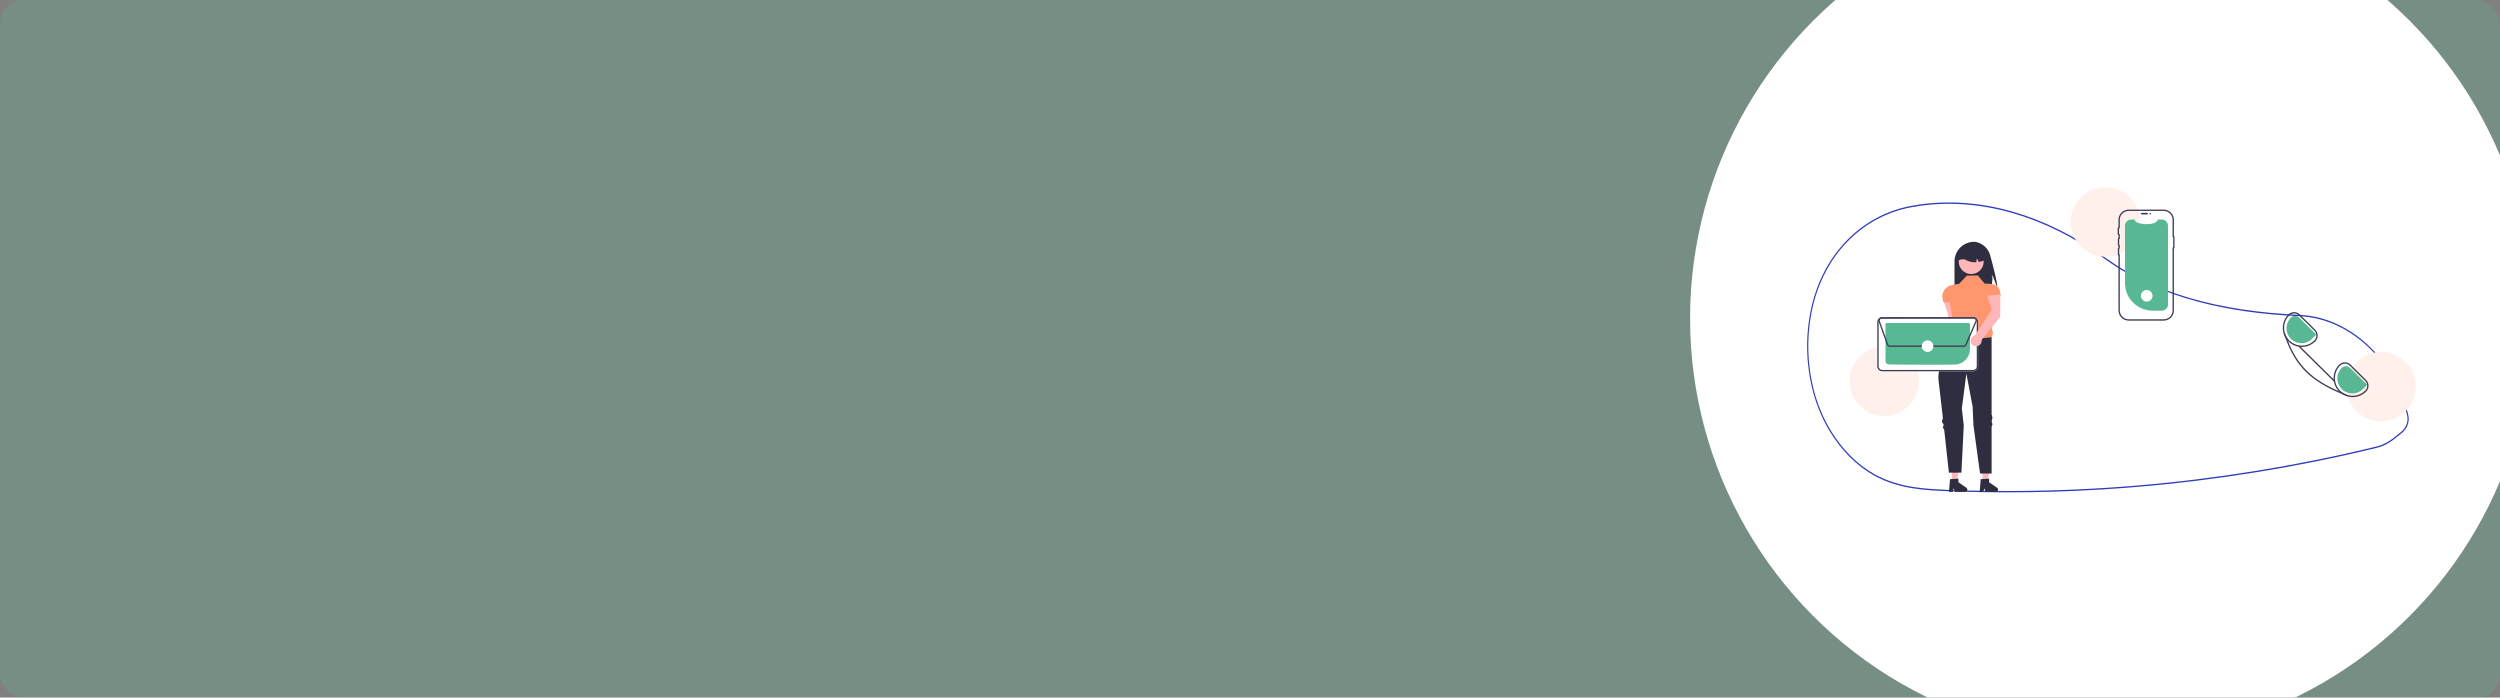 <svg width="534" height="149" viewBox="0 0 534 149" fill="none" xmlns="http://www.w3.org/2000/svg">
<rect x="0" y="0" width="534" height="149" fill="#808080" stroke="none"/>
<g clip-path="url(#clip0_705_404)">
<rect width="534" height="149" rx="5" fill="#58B893" fill-opacity="0.25"/>
<circle cx="451" cy="68" r="90" fill="white"/>
<g clip-path="url(#clip1_705_404)">
<path d="M428.812 105.168C424.889 105.168 420.972 105.098 417.061 104.958C411.473 104.757 405.695 104.549 400.324 101.571C396.566 99.487 393.239 96.144 390.701 91.903C389.004 89.028 387.76 85.909 387.013 82.656C385.618 76.734 385.666 70.563 387.151 64.662C387.672 62.639 388.39 60.672 389.294 58.789C393.211 50.678 400.355 45.233 408.894 43.851C408.965 43.842 409.036 43.841 409.107 43.847C409.145 43.849 409.184 43.851 409.223 43.849L409.273 43.833C409.402 43.789 409.534 43.755 409.668 43.732C422.838 41.771 436.761 45.738 449.93 55.204C460.112 62.523 473.607 66.465 491.184 67.254L491.434 67.267C496.327 67.548 501.06 69.565 505.122 73.101C509.131 76.591 512.142 81.247 513.828 86.566C514.035 87.215 514.225 87.89 514.392 88.572C514.548 89.207 514.537 89.871 514.36 90.5C514.184 91.129 513.847 91.701 513.383 92.162V92.163L513.34 92.208C513.234 92.313 513.123 92.413 513.01 92.507L512.877 92.617C511.753 93.542 510.866 94.273 509.804 94.841C509.096 95.217 508.343 95.501 507.563 95.687C503.279 96.731 498.929 97.699 494.634 98.565C486.292 100.247 477.73 101.634 469.186 102.689C455.791 104.34 442.308 105.168 428.812 105.168V105.168ZM409.007 44.134C408.981 44.134 408.955 44.136 408.929 44.139C400.469 45.509 393.393 50.9 389.515 58.93C388.619 60.795 387.909 62.742 387.393 64.745C385.921 70.594 385.874 76.71 387.256 82.58C387.997 85.802 389.229 88.891 390.909 91.738C393.422 95.937 396.715 99.247 400.433 101.308C405.756 104.261 411.507 104.467 417.069 104.667C434.465 105.288 451.883 104.53 469.159 102.4C477.697 101.346 486.254 99.959 494.59 98.278C498.883 97.414 503.23 96.446 507.51 95.402C508.272 95.221 509.007 94.944 509.698 94.577C510.738 94.021 511.617 93.297 512.73 92.38L512.863 92.27C512.96 92.19 513.056 92.104 513.148 92.014L513.174 91.987C514.088 91.065 514.444 89.85 514.149 88.651V88.651C513.984 87.976 513.796 87.308 513.591 86.666C510.147 75.8 501.238 68.121 491.422 67.557L491.173 67.544C483.144 67.184 476.118 66.186 469.694 64.493C462.026 62.472 455.331 59.429 449.796 55.45C436.677 46.021 422.813 42.069 409.701 44.02C409.578 44.041 409.458 44.073 409.34 44.114L409.25 44.139C409.198 44.141 409.147 44.141 409.095 44.137C409.065 44.136 409.036 44.134 409.007 44.134H409.007Z" fill="#2D3CB9"/>
<path d="M426.607 61.233C426.243 60.884 425.872 58.941 425.408 58.744C425.755 59.51 425.503 59.713 425.501 60.553C425.506 61.031 425.45 61.507 425.336 61.97H417.482V55.841C417.482 55.29 417.59 54.745 417.801 54.236C418.012 53.727 418.321 53.265 418.71 52.875C419.1 52.486 419.562 52.177 420.071 51.966C420.58 51.755 421.125 51.647 421.676 51.647C421.886 51.651 422.095 51.682 422.297 51.738C422.972 51.92 423.587 52.277 424.081 52.772C424.575 53.267 424.93 53.883 425.11 54.559C425.709 56.747 426.661 60.39 426.607 61.233Z" fill="#2F2E41"/>
<path d="M417.943 68.773L417.947 63.995L415.138 64.246L416.129 67.259L415.666 74.833C415.441 74.883 415.235 74.998 415.074 75.163C414.914 75.329 414.804 75.537 414.76 75.763C414.716 75.99 414.738 76.224 414.824 76.438C414.911 76.651 415.058 76.835 415.247 76.967C415.436 77.099 415.659 77.173 415.89 77.18C416.12 77.187 416.348 77.126 416.545 77.006C416.741 76.886 416.899 76.712 416.998 76.503C417.097 76.295 417.134 76.063 417.103 75.834L417.943 68.773Z" fill="#FFB6B6"/>
<path d="M423.469 102.912L424.604 102.912L425.144 98.536H423.469L423.469 102.912Z" fill="#FFB6B6"/>
<path d="M423.085 102.352L424.879 102.245V103.013L426.584 104.191C426.668 104.249 426.731 104.333 426.765 104.429C426.798 104.526 426.8 104.631 426.769 104.729C426.739 104.827 426.678 104.912 426.595 104.973C426.513 105.033 426.413 105.066 426.311 105.066H424.176L423.808 104.306L423.664 105.066H422.859L423.085 102.352Z" fill="#2F2E41"/>
<path d="M416.909 102.912L418.044 102.912L418.584 98.536H416.909L416.909 102.912Z" fill="#FFB6B6"/>
<path d="M416.525 102.352L418.319 102.245V103.013L420.024 104.191C420.108 104.249 420.171 104.333 420.205 104.429C420.238 104.526 420.24 104.631 420.209 104.729C420.179 104.827 420.118 104.912 420.035 104.973C419.953 105.033 419.853 105.066 419.751 105.066H417.616L417.248 104.306L417.104 105.066H416.299L416.525 102.352Z" fill="#2F2E41"/>
<path d="M422.459 58.836L420.109 58.882L418.45 60.633L417.12 60.829C416.518 60.917 415.965 61.209 415.553 61.656C415.141 62.103 414.894 62.678 414.855 63.285L415.086 64.551H416.468L417.268 69.247C416.957 70.039 416.936 70.665 417.574 70.91L419.556 74.643L425.409 72.016C425.705 71.506 425.8 70.993 425.497 70.495L425.915 63.306H427.322C427.322 61.962 426.868 60.828 425.531 60.679C425.001 60.621 424.468 60.591 423.934 60.587L422.459 58.836Z" fill="#FF966E"/>
<path d="M425.408 72.016C425.408 72.016 419.694 73.03 417.574 70.91C417.574 70.91 417.359 71.276 417.035 71.882C416.941 72.056 416.761 72.174 416.652 72.385C416.554 72.577 416.299 72.813 416.192 73.03C416.105 73.205 416.244 73.434 416.154 73.623C415.068 75.9 413.8 79.112 414.072 81.233C414.247 82.601 414.609 85.784 414.991 89.202C415.02 89.469 414.779 89.812 414.809 90.081C414.837 90.335 415.137 90.515 415.165 90.769C415.184 90.939 414.975 91.111 414.993 91.279C415.014 91.465 415.262 91.646 415.283 91.831C415.805 96.55 416.284 100.957 416.284 100.957H418.957L419.461 90.893L419.049 87.224L420.017 79.805L421.353 86.855L421.525 90.824L422.937 101.142H425.408V91.153L425.593 90.634L425.408 89.969L425.593 89.252L425.408 88.471V72.016Z" fill="#2F2E41"/>
<path d="M423.18 57.473C422.816 57.957 422.298 58.302 421.712 58.452C421.126 58.602 420.505 58.548 419.954 58.298C419.402 58.049 418.952 57.619 418.678 57.079C418.403 56.54 418.321 55.923 418.443 55.33C418.566 54.737 418.887 54.204 419.354 53.818C419.82 53.432 420.404 53.217 421.009 53.207C421.615 53.198 422.205 53.394 422.684 53.765C423.162 54.136 423.5 54.658 423.642 55.247C423.65 55.279 423.656 55.311 423.662 55.344C423.737 55.712 423.733 56.093 423.65 56.46C423.567 56.827 423.407 57.173 423.18 57.473V57.473Z" fill="#FFB6B6"/>
<path d="M422.625 55.953C422.568 55.669 422.426 55.41 422.216 55.211C422.236 55.483 422.199 55.756 422.105 56.012C421.404 56.074 420.701 55.935 420.077 55.61C419.606 55.291 419.008 55.319 418.312 55.61C418.311 55.271 418.378 54.936 418.508 54.623C418.638 54.309 418.828 54.025 419.067 53.785C419.307 53.546 419.591 53.356 419.905 53.226C420.218 53.096 420.553 53.03 420.892 53.03H421.353C422.037 53.03 422.694 53.302 423.178 53.786C423.662 54.27 423.934 54.926 423.934 55.61C423.508 55.763 423.071 55.878 422.625 55.953V55.953Z" fill="#2F2E41"/>
<path d="M402.463 88.845C406.558 88.845 409.877 85.526 409.877 81.431C409.877 77.337 406.558 74.017 402.463 74.017C398.369 74.017 395.049 77.337 395.049 81.431C395.049 85.526 398.369 88.845 402.463 88.845Z" fill="#FFF0EB"/>
<path d="M449.71 54.828C453.804 54.828 457.124 51.509 457.124 47.414C457.124 43.319 453.804 40 449.71 40C445.615 40 442.296 43.319 442.296 47.414C442.296 51.509 445.615 54.828 449.71 54.828Z" fill="#FFF0EB"/>
<path d="M508.586 90.008C512.681 90.008 516 86.689 516 82.594C516 78.5 512.681 75.18 508.586 75.18C504.491 75.18 501.172 78.5 501.172 82.594C501.172 86.689 504.491 90.008 508.586 90.008Z" fill="#FFF0EB"/>
<path d="M463.084 48.223V65.034C463.084 65.384 462.946 65.719 462.701 65.967C462.455 66.215 462.122 66.356 461.772 66.36C461.767 66.361 461.763 66.361 461.758 66.361H459.801C458.235 66.361 456.734 65.739 455.627 64.632C454.52 63.525 453.898 62.023 453.898 60.458V48.223C453.898 47.871 454.038 47.533 454.286 47.285C454.535 47.036 454.872 46.896 455.224 46.896H456.017C455.65 47.968 460.635 48.419 460.909 46.896H461.758C462.11 46.896 462.447 47.036 462.696 47.285C462.944 47.533 463.084 47.871 463.084 48.223V48.223Z" fill="#58B893"/>
<path d="M457.277 45.639C457.278 45.593 457.296 45.549 457.328 45.516C457.361 45.484 457.405 45.465 457.451 45.465H458.633C458.679 45.465 458.723 45.484 458.756 45.516C458.788 45.549 458.807 45.593 458.807 45.639C458.807 45.685 458.788 45.729 458.756 45.762C458.723 45.794 458.679 45.813 458.633 45.813H457.451C457.405 45.813 457.361 45.795 457.328 45.762C457.296 45.729 457.278 45.685 457.277 45.639V45.639Z" fill="#3F3D56"/>
<path d="M462.164 68.493H454.689C454.109 68.493 453.553 68.262 453.143 67.852C452.733 67.442 452.503 66.886 452.502 66.306V54.554C452.461 54.524 452.427 54.485 452.404 54.44C452.381 54.395 452.369 54.346 452.369 54.295V53.113C452.369 53.063 452.381 53.013 452.404 52.968C452.427 52.923 452.461 52.884 452.502 52.855V52.537C452.461 52.508 452.427 52.469 452.404 52.424C452.381 52.379 452.369 52.329 452.369 52.279V51.097C452.369 51.046 452.381 50.997 452.404 50.952C452.427 50.907 452.461 50.868 452.502 50.838V50.265C452.451 50.238 452.409 50.197 452.379 50.148C452.35 50.099 452.335 50.042 452.335 49.984V48.803C452.335 48.745 452.35 48.689 452.379 48.639C452.409 48.59 452.451 48.549 452.502 48.522V46.951C452.503 46.371 452.733 45.815 453.143 45.405C453.553 44.995 454.109 44.764 454.689 44.764H462.164C462.744 44.764 463.3 44.995 463.71 45.405C464.12 45.815 464.35 46.371 464.351 46.951V50.375C464.39 50.4 464.423 50.434 464.445 50.475C464.468 50.516 464.48 50.561 464.48 50.608V52.861C464.48 52.908 464.468 52.954 464.445 52.994C464.423 53.035 464.39 53.069 464.351 53.094V66.306C464.35 66.886 464.12 67.442 463.71 67.852C463.3 68.262 462.744 68.493 462.164 68.493V68.493ZM454.689 45.054C454.186 45.055 453.704 45.255 453.349 45.611C452.993 45.966 452.793 46.448 452.793 46.951V48.769L452.653 48.775C452.646 48.775 452.639 48.778 452.634 48.783C452.629 48.788 452.626 48.795 452.625 48.803V49.984C452.626 49.992 452.629 49.999 452.634 50.004C452.639 50.009 452.646 50.012 452.653 50.012L452.793 50.018V51.042L452.682 51.07C452.676 51.071 452.671 51.075 452.667 51.08C452.663 51.084 452.66 51.091 452.66 51.097V52.279C452.66 52.285 452.663 52.291 452.667 52.296C452.671 52.301 452.676 52.305 452.682 52.306L452.793 52.333V53.059L452.682 53.086C452.676 53.087 452.671 53.091 452.667 53.096C452.663 53.101 452.66 53.107 452.66 53.113V54.295C452.66 54.301 452.663 54.307 452.667 54.312C452.671 54.317 452.676 54.321 452.682 54.322L452.793 54.35V66.306C452.793 66.809 452.993 67.291 453.349 67.646C453.704 68.002 454.186 68.202 454.689 68.202H462.164C462.667 68.202 463.149 68.002 463.504 67.646C463.86 67.291 464.06 66.809 464.06 66.306V52.845H464.189V50.624H464.06V46.951C464.06 46.448 463.86 45.966 463.504 45.611C463.149 45.255 462.667 45.055 462.164 45.054L454.689 45.054Z" fill="#3F3D56"/>
<path d="M459.294 45.813C459.39 45.813 459.468 45.735 459.468 45.639C459.468 45.543 459.39 45.465 459.294 45.465C459.198 45.465 459.12 45.543 459.12 45.639C459.12 45.735 459.198 45.813 459.294 45.813Z" fill="#3F3D56"/>
<path d="M421.483 79.309H402.034C401.757 79.309 401.493 79.199 401.297 79.003C401.102 78.808 400.992 78.543 400.991 78.267V68.79C400.992 68.514 401.102 68.249 401.297 68.054C401.493 67.859 401.757 67.749 402.034 67.748H421.483C421.759 67.749 422.023 67.859 422.219 68.054C422.414 68.249 422.524 68.514 422.525 68.79V78.267C422.524 78.543 422.414 78.808 422.219 79.003C422.024 79.198 421.759 79.309 421.483 79.309Z" fill="white"/>
<path d="M421.483 79.309H402.034C401.757 79.309 401.493 79.199 401.297 79.003C401.102 78.808 400.992 78.543 400.991 78.267V68.79C400.992 68.514 401.102 68.249 401.297 68.054C401.493 67.859 401.757 67.749 402.034 67.748H421.483C421.759 67.749 422.023 67.859 422.219 68.054C422.414 68.249 422.524 68.514 422.525 68.79V78.267C422.524 78.543 422.414 78.808 422.219 79.003C422.024 79.198 421.759 79.309 421.483 79.309ZM402.034 68.039C401.834 68.039 401.644 68.119 401.503 68.26C401.362 68.4 401.283 68.591 401.282 68.791V78.267C401.283 78.466 401.362 78.657 401.503 78.798C401.644 78.939 401.835 79.018 402.034 79.019H421.482C421.682 79.018 421.873 78.939 422.013 78.798C422.154 78.657 422.234 78.466 422.234 78.267V68.79C422.234 68.591 422.154 68.4 422.013 68.26C421.872 68.119 421.682 68.039 421.482 68.039L402.034 68.039Z" fill="#3F3D56"/>
<path d="M412.801 77.909C408.965 77.909 404.965 77.872 403.473 77.848C403.276 77.844 403.089 77.764 402.952 77.624C402.814 77.484 402.737 77.295 402.736 77.099V69.254C402.736 69.184 402.764 69.117 402.814 69.067C402.863 69.017 402.931 68.989 403.001 68.989H420.515C420.585 68.989 420.653 69.017 420.702 69.066C420.752 69.116 420.78 69.183 420.78 69.254V74.576C420.777 75.445 420.434 76.278 419.823 76.896C419.213 77.515 418.385 77.869 417.516 77.884C416.125 77.902 414.478 77.909 412.801 77.909Z" fill="#58B893"/>
<path d="M419.475 74.087H403.65C403.517 74.087 403.388 74.046 403.28 73.969C403.172 73.893 403.09 73.785 403.045 73.66L401.253 68.635C401.219 68.538 401.208 68.435 401.222 68.333C401.236 68.231 401.274 68.134 401.333 68.05C401.393 67.965 401.471 67.897 401.562 67.849C401.654 67.802 401.755 67.777 401.858 67.777L421.639 67.749C421.733 67.749 421.826 67.77 421.911 67.809C421.997 67.849 422.072 67.907 422.132 67.979C422.193 68.051 422.237 68.135 422.261 68.226C422.285 68.317 422.289 68.412 422.273 68.505L422.288 68.511L422.231 68.644L422.231 68.645L420.065 73.698C420.016 73.813 419.934 73.912 419.829 73.981C419.724 74.05 419.601 74.087 419.475 74.087V74.087ZM421.64 68.04L401.858 68.067C401.802 68.067 401.747 68.081 401.697 68.107C401.647 68.133 401.604 68.171 401.571 68.217C401.539 68.263 401.518 68.316 401.51 68.372C401.503 68.428 401.508 68.485 401.527 68.538L403.318 73.563C403.343 73.631 403.388 73.69 403.447 73.732C403.507 73.774 403.578 73.796 403.65 73.796H419.475C419.544 73.796 419.611 73.776 419.669 73.738C419.726 73.7 419.771 73.647 419.798 73.583L421.964 68.531L422.07 68.576L421.964 68.531C421.987 68.477 421.996 68.419 421.991 68.361C421.986 68.303 421.966 68.247 421.934 68.198C421.902 68.15 421.858 68.11 421.807 68.082C421.756 68.054 421.698 68.04 421.64 68.04V68.04Z" fill="#3F3D56"/>
<path d="M411.729 75.181C412.413 75.181 412.968 74.626 412.968 73.942C412.968 73.257 412.413 72.703 411.729 72.703C411.044 72.703 410.49 73.257 410.49 73.942C410.49 74.626 411.044 75.181 411.729 75.181Z" fill="white"/>
<path d="M458.539 64.423C459.223 64.423 459.778 63.868 459.778 63.184C459.778 62.5 459.223 61.945 458.539 61.945C457.854 61.945 457.3 62.5 457.3 63.184C457.3 63.868 457.854 64.423 458.539 64.423Z" fill="white"/>
<path d="M505.407 81.158L502.097 77.89C501.935 77.73 501.744 77.603 501.534 77.516C501.324 77.43 501.098 77.386 500.871 77.387H500.859C500.63 77.388 500.404 77.434 500.193 77.523C499.982 77.612 499.79 77.741 499.63 77.905C498.889 78.654 498.468 79.66 498.455 80.713C498.442 81.766 498.837 82.784 499.558 83.551C499.593 83.589 499.63 83.625 499.666 83.661C499.867 83.862 500.089 84.039 500.329 84.192C500.983 84.615 501.746 84.839 502.525 84.836H502.55C503.085 84.834 503.614 84.726 504.107 84.519C504.6 84.311 505.046 84.008 505.421 83.626C505.746 83.297 505.927 82.852 505.924 82.389C505.921 81.927 505.735 81.484 505.407 81.158V81.158ZM505.215 83.421C504.6 84.041 503.791 84.429 502.924 84.521C502.056 84.613 501.183 84.404 500.452 83.927C500.243 83.789 500.048 83.631 499.869 83.455C499.156 82.751 498.752 81.792 498.746 80.789C498.739 79.787 499.132 78.823 499.836 78.11C499.97 77.973 500.13 77.865 500.306 77.791C500.482 77.716 500.671 77.678 500.862 77.678H500.871C501.06 77.677 501.248 77.714 501.423 77.786C501.598 77.858 501.757 77.963 501.892 78.097L505.202 81.366C505.476 81.637 505.631 82.006 505.633 82.391C505.636 82.776 505.485 83.147 505.215 83.421V83.421Z" fill="#3F3D56"/>
<path d="M494.546 70.433L491.236 67.163C490.91 66.84 490.469 66.659 490.01 66.66H490C489.771 66.661 489.544 66.707 489.332 66.796C489.121 66.885 488.929 67.016 488.769 67.179C488.157 67.8 487.76 68.602 487.637 69.465C487.513 70.328 487.669 71.208 488.083 71.976L488.084 71.978C488.254 72.292 488.466 72.582 488.713 72.84C488.741 72.872 488.773 72.904 488.805 72.936C489.565 73.69 490.593 74.113 491.665 74.11H491.691C492.226 74.108 492.755 74 493.247 73.792C493.74 73.584 494.187 73.281 494.562 72.9C494.723 72.736 494.85 72.543 494.936 72.331C495.023 72.119 495.066 71.892 495.065 71.663C495.063 71.434 495.017 71.207 494.928 70.996C494.839 70.785 494.709 70.593 494.546 70.433V70.433ZM494.354 72.696C494.006 73.05 493.591 73.332 493.134 73.524C492.677 73.717 492.186 73.818 491.689 73.82H491.665C490.919 73.819 490.19 73.599 489.57 73.185C488.95 72.772 488.465 72.184 488.178 71.497C487.891 70.809 487.813 70.051 487.955 69.32C488.098 68.588 488.453 67.914 488.977 67.384C489.248 67.11 489.616 66.955 490.002 66.952C490.387 66.95 490.758 67.1 491.032 67.371L494.342 70.639C494.616 70.91 494.771 71.279 494.773 71.665C494.776 72.051 494.625 72.421 494.354 72.696L494.354 72.696Z" fill="#3F3D56"/>
<path d="M505.618 82.186L501.969 78.581C501.73 78.345 501.407 78.214 501.071 78.216C500.735 78.218 500.413 78.354 500.177 78.592C499.881 78.891 499.647 79.245 499.489 79.634C499.33 80.023 499.249 80.44 499.252 80.86C499.254 81.281 499.339 81.696 499.502 82.084C499.665 82.471 499.903 82.822 500.202 83.118C500.501 83.413 500.856 83.647 501.245 83.805C501.634 83.963 502.051 84.043 502.471 84.04C502.892 84.038 503.307 83.952 503.695 83.788C504.082 83.625 504.433 83.386 504.728 83.087L505.618 82.186Z" fill="#58B893"/>
<path d="M494.758 71.459L491.109 67.855C490.869 67.619 490.546 67.488 490.21 67.49C489.874 67.492 489.553 67.627 489.317 67.866C489.021 68.165 488.787 68.519 488.628 68.908C488.47 69.297 488.389 69.714 488.391 70.134C488.394 70.554 488.479 70.97 488.642 71.357C488.805 71.745 489.043 72.096 489.342 72.391C489.641 72.687 489.996 72.92 490.385 73.079C490.774 73.237 491.191 73.317 491.611 73.314C492.031 73.311 492.447 73.226 492.834 73.062C493.221 72.898 493.573 72.66 493.868 72.361L494.758 71.459Z" fill="#58B893"/>
<path d="M501.608 84.43L501.521 84.66C501.111 84.505 500.714 84.349 500.329 84.192C493.514 81.411 490.26 78.156 488.084 71.978L488.083 71.976C487.979 71.686 487.879 71.388 487.782 71.084L488.011 71.01C488.088 71.302 488.2 71.584 488.346 71.85C488.465 72.189 488.587 72.519 488.713 72.84C490.759 78.054 493.775 81.034 499.558 83.551C499.849 83.677 500.147 83.803 500.452 83.927C500.807 84.158 501.197 84.328 501.608 84.43V84.43Z" fill="#3F3D56"/>
<path d="M491.175 73.846L490.971 74.053L498.521 81.51L498.725 81.303L491.175 73.846Z" fill="#3F3D56"/>
<path d="M427.252 67.667L427.256 62.889L424.447 63.14L425.438 66.153L421.841 71.607C421.616 71.657 421.411 71.772 421.25 71.937C421.089 72.103 420.98 72.311 420.935 72.537C420.891 72.763 420.913 72.998 421 73.212C421.086 73.425 421.233 73.609 421.422 73.741C421.611 73.873 421.835 73.947 422.065 73.954C422.296 73.961 422.523 73.9 422.72 73.78C422.917 73.66 423.074 73.486 423.174 73.277C423.273 73.069 423.309 72.837 423.279 72.608L427.252 67.667Z" fill="#FFB6B6"/>
</g>
</g>
<defs>
<clipPath id="clip0_705_404">
<rect width="534" height="149" fill="white"/>
</clipPath>
<clipPath id="clip1_705_404">
<rect width="130" height="65.168" fill="white" transform="translate(386 40)"/>
</clipPath>
</defs>
</svg>

